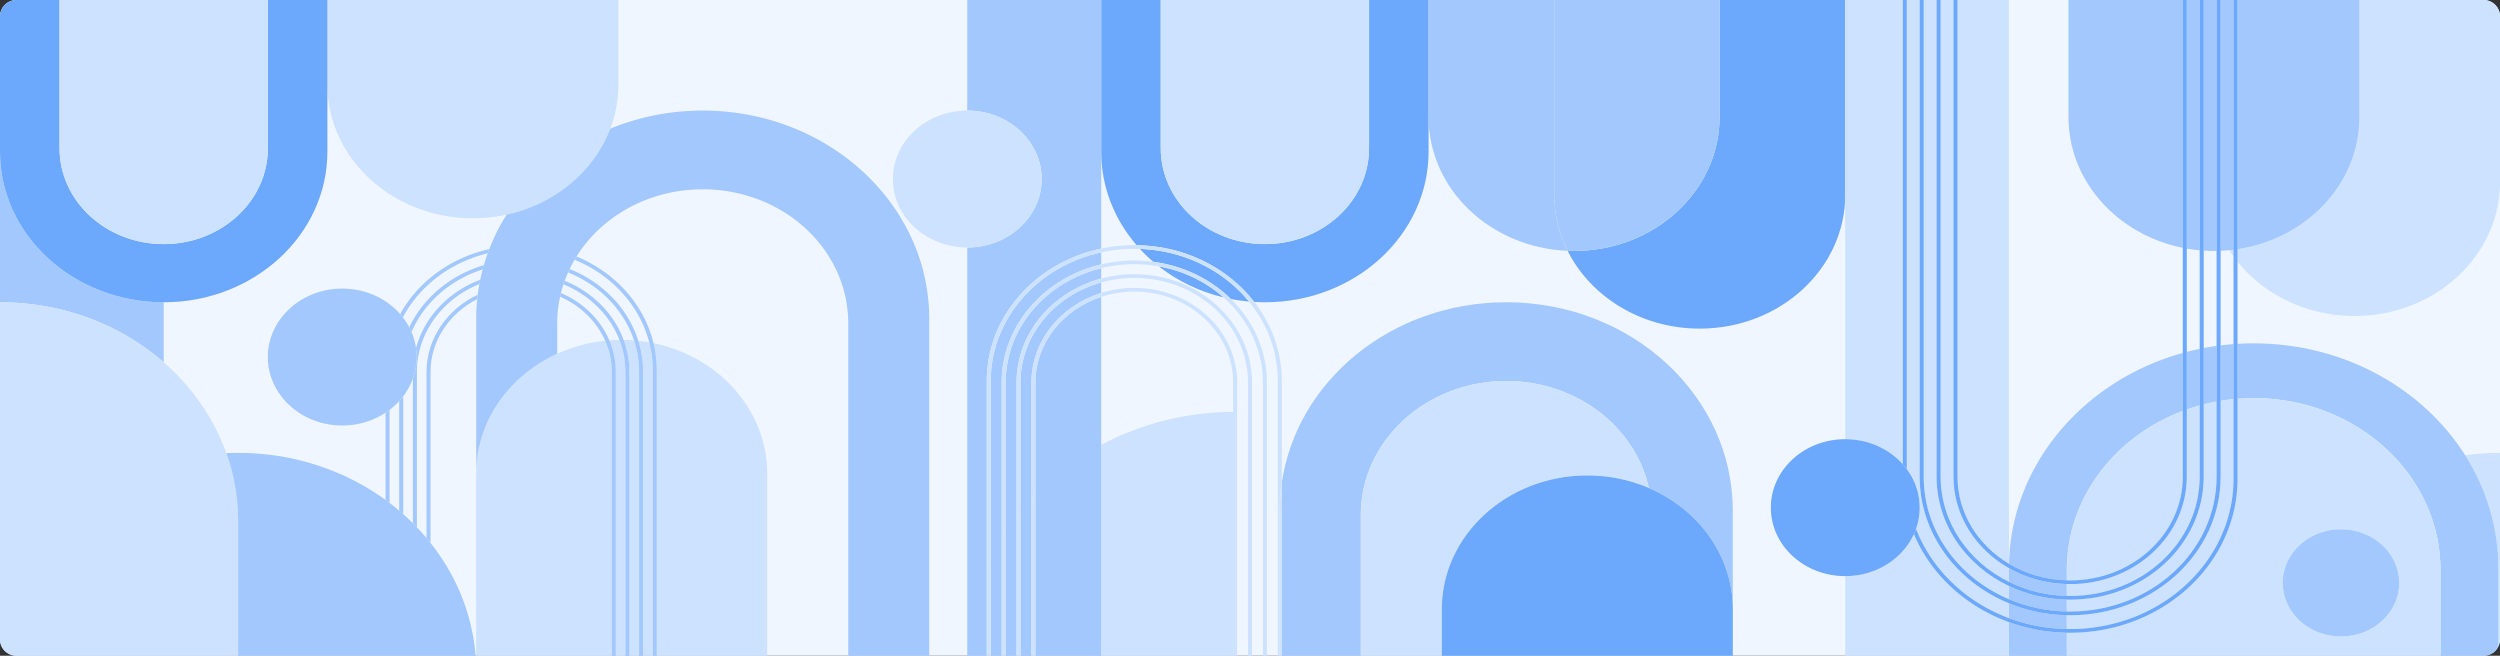 <svg xmlns="http://www.w3.org/2000/svg" width="1220" height="320" fill="none" viewBox="0 0 1220 320">
  <rect x="0" y="0" width="1220" height="320" fill="#333333" stroke="none"/>
  <g class="Banner">
    <g class="Group 3011" clip-path="url(#a)">
      <path fill="#F0F6FF" d="M1220 0H0v319.988h1220V0Z" class="Vector"/>
      <path fill="#CCE2FF" d="M1203 222.151c10.3 16.239 16.2 35.128 16.2 55.282v42.555h.8v-98.976c-5.77 0-11.45.396-17 1.145v-.006Z" class="Vector"/>
      <g class="Group">
        <path fill="#A2C8FE" d="M1083.66 195.59a97.98 97.98 0 0 1 6.3-.821v-26.838c-2.12.156-4.22.371-6.3.629v27.03Zm-103.3 124.398h28.25v-11.234c-9.953-.179-19.474-1.99-28.25-5.167v16.401Zm.033-44.857c8.169 4.874 17.833 7.793 28.217 8.075v-5.036c0-35.062 23.38-65.1 56.58-77.635v-28.294c-48.33 13.434-83.713 54.28-84.797 102.89Zm86.757-75.309a93.451 93.451 0 0 1 6.3-1.984v-27.599c-2.12.437-4.22.923-6.3 1.468v28.115Zm8.26-2.506c2.07-.527 4.16-.989 6.29-1.384v-27.126c-2.12.294-4.21.641-6.29 1.037v27.473Zm-95.05 95.109c8.626 3.657 18.179 5.779 28.25 5.989v-5.797c-10.168-.228-19.754-2.602-28.25-6.642v6.45Z" class="Vector"/>
        <path fill="#A2C8FE" d="M980.36 277.439v6.504c8.45 4.178 18.049 6.642 28.25 6.876v-5.791c-10.345-.264-19.996-3.069-28.25-7.763v.174Zm0 24.206c8.75 3.255 18.277 5.125 28.25 5.311v-6.738c-10.044-.198-19.591-2.254-28.25-5.809v7.236ZM1203 222.151c-20.7-32.652-59.17-54.598-103.21-54.598h-.02c-2.64 0-5.25.09-7.85.24v26.795c2.59-.203 5.21-.311 7.87-.311 30.7 0 57.86 13.967 74.38 35.373 10.58 13.698 16.79 30.441 16.79 48.52v41.818h28.24v-42.555c0-20.154-5.9-39.043-16.2-55.282Z" class="Vector"/>
      </g>
      <path fill="#CCE2FF" d="M537.395 217.08v102.908h64.384V200.979c-23.436.155-45.415 5.994-64.384 16.101Z" class="Vector"/>
      <g class="Group">
        <path fill="#CCE2FF" d="M311.508 166.312a50.7 50.7 0 0 1 2.337 15.238v138.438h4.708V180.783c0-4.724-.607-9.321-1.743-13.727a76.407 76.407 0 0 0-5.302-.744Z" class="Vector"/>
        <path fill="#CCE2FF" d="M304.351 165.899a45.03 45.03 0 0 1 2.814 15.645v138.444h4.721V181.55c0-5.371-.868-10.55-2.488-15.43a78.54 78.54 0 0 0-5.047-.221Zm14.568 1.558a56.579 56.579 0 0 1 1.593 13.326v139.205h53.885v-88.773c0-31.178-23.73-57.248-55.478-63.764v.006Zm-46.995 5.185c-23.43 10.677-39.539 32.892-39.539 58.579v88.773h66.154V181.55a37.721 37.721 0 0 0-3.219-15.238 75.11 75.11 0 0 0-23.403 6.336l.007-.006Z" class="Vector"/>
        <path fill="#CCE2FF" d="M297.351 166.12a39.449 39.449 0 0 1 3.147 15.424v138.444h4.702V181.544a43.478 43.478 0 0 0-2.919-15.645 74.913 74.913 0 0 0-4.93.227v-.006Z" class="Vector"/>
      </g>
      <path fill="#A2C8FE" d="M735.073 185.926c34.327 0 62.967 22.42 69.575 52.213 24.2 10.412 40.962 33.006 40.962 59.208v-48.13c0-56.175-49.49-101.716-110.544-101.716-56.052 0-102.355 38.389-109.558 88.156v84.331h38.559v-68.727c0-36.081 31.787-65.335 71.006-65.335Z" class="Vector"/>
      <path fill="#CCE2FF" d="M774.605 232.018c10.735 0 20.915 2.2 30.044 6.121-6.602-29.793-35.242-52.213-69.576-52.213-39.218 0-71.005 29.254-71.005 65.335v68.727h39.531v-22.635c0-36.081 31.794-65.335 71.006-65.335Z" class="Vector"/>
      <path fill="#6CA8FC" d="M768.153 122.456c-1.064 0-2.122-.024-3.174-.066 11.251 22.42 35.895 37.976 64.496 37.976 39.212 0 71.006-29.254 71.006-65.335V0h-61.322v57.122c0 36.081-31.794 65.334-71.006 65.334Zm36.495 115.689c-9.122-3.927-19.302-6.121-30.044-6.121-39.211 0-71.005 29.254-71.005 65.335v22.635H845.61v-22.635c0-26.202-16.769-48.802-40.962-59.208v-.006Z" class="Vector"/>
      <path fill="#CCE2FF" d="M159.766 0v41.182c0 36.081 31.794 65.335 71.006 65.335 5.661 0 11.172-.612 16.455-1.769 23.599-5.155 42.64-21.142 50.567-41.943a60.536 60.536 0 0 0 3.99-21.623V0H159.766Z" class="Vector"/>
      <g class="Group">
        <path fill="#CCE2FF" d="M1089.96 125.154v-3.285c-.69.084-1.39.162-2.09.234a55.963 55.963 0 0 0 2.09 3.051ZM1151.42 0v57.122c0 32.478-25.76 59.418-59.5 64.477v6.108c12.93 16.066 33.68 26.484 57.09 26.484 38.86 0 70.43-28.737 70.99-64.381V0h-68.58Z" class="Vector"/>
      </g>
      <path fill="#6CA8FC" d="M597.11 145.146c-8.548-7.595-19.439-12.973-31.572-15.137 9.018 7.062 19.766 12.313 31.572 15.137Zm-42.457-25.501c23.677.336 44.579 11.186 57.437 27.707 1.711.101 3.441.155 5.178.155h.006c44.116 0 79.88-32.904 79.88-73.499V57.596c0-.155-.006-.317-.006-.473V0h-29.045v72.342c0 25.83-22.757 46.775-50.835 46.775s-50.835-20.939-50.835-46.775V0h-29.045v74.008c0 17.24 6.458 33.096 17.265 45.637Z" class="Vector"/>
      <path fill="#6CA8FC" d="M556.298 121.485a77.816 77.816 0 0 0 6.491 6.265c14.862 1.96 28.091 8.566 37.899 18.163 2.886.564 5.825.977 8.815 1.241-12.256-14.986-31.46-24.89-53.205-25.675v.006Z" class="Vector"/>
      <path fill="#CCE2FF" d="M617.267 119.117c28.078 0 50.835-20.939 50.835-46.775V0h-101.67v72.342c0 25.83 22.757 46.775 50.835 46.775Z" class="Vector"/>
      <path fill="#A2C8FE" d="M764.98 122.39c-4.179-8.32-6.51-17.588-6.51-27.359V0h-61.316v57.601c.268 34.889 30.253 63.273 67.826 64.789Z" class="Vector"/>
      <path fill="#A2C8FE" d="M764.979 122.39c1.051.042 2.109.066 3.174.066 39.211 0 71.005-29.247 71.005-65.334V0h-80.689v95.031c0 9.771 2.331 19.039 6.51 27.359Zm-67.825-64.788V0h-.006v57.123c0 .162 0 .318.006.473v.006ZM0 147.513h.007c30.938 0 59.049 11.126 79.866 29.272v-29.278C35.764 147.507 0 114.597 0 74.008v73.505Z" class="Vector"/>
      <path fill="#CCE2FF" d="M933.992 260.624c-5.485 12.055-18.421 20.52-33.512 20.52v38.845h79.88v-16.401c-21.254-7.691-38.154-23.343-46.368-42.97v.006Z" class="Vector"/>
      <g class="Group">
        <path fill="#CCE2FF" d="M936.799 232.672V0h-6.288v228.955c3.964 5.353 6.282 11.815 6.282 18.781 0 3.585-.62 7.038-1.757 10.281 7.608 19.841 24.22 35.775 45.324 43.628v-7.236c-25.669-10.526-43.561-34.21-43.561-61.737Z" class="Vector"/>
        <path fill="#CCE2FF" d="M953.307 232.672V0h-6.288v232.666c0 22.185 13.497 41.464 33.341 51.277v-6.678c-16.233-9.226-27.053-25.747-27.053-44.587v-.006ZM900.48 95.031v119.297c11.31 0 21.412 4.76 28.072 12.217V0H900.48v95.031Z" class="Vector"/>
        <path fill="#CCE2FF" d="M955.266 0v232.672c0 17.791 9.997 33.431 25.094 42.441V0h-25.094Z" class="Vector"/>
        <path fill="#CCE2FF" d="M945.06 232.666V0h-6.301v232.672c0 26.507 17.049 49.347 41.601 59.753v-6.45c-20.967-9.969-35.3-30.099-35.3-53.315v.006Z" class="Vector"/>
      </g>
      <g class="Group">
        <path fill="#A2C8FE" d="M483.497 185.866v134.128h5.309V186.706c0-27.767 20.647-51.092 48.589-57.692v-5.856c-30.9 6.701-53.898 32.232-53.898 62.708Z" class="Vector"/>
        <path fill="#A2C8FE" d="M498.02 186.7v133.288h5.309V186.7c0-20.316 14.254-37.55 34.059-43.736v-5.132c-22.782 6.36-39.368 25.831-39.368 48.868Z" class="Vector"/>
        <path fill="#A2C8FE" d="M490.765 186.7v133.288h5.302V186.7c0-24.044 17.448-44.342 41.328-50.756v-5.071c-26.844 6.552-46.63 29.061-46.63 55.821v.006Z" class="Vector"/>
        <path fill="#A2C8FE" d="M505.288 186.7v133.288h32.1V144.864c-18.701 6.108-32.1 22.527-32.1 41.836Z" class="Vector"/>
        <path fill="#A2C8FE" d="M472.031 0v53.963c20.053 0 36.306 14.956 36.306 33.407 0 18.451-16.253 33.408-36.306 33.408v199.204h9.507V185.854c0-31.477 23.867-57.823 55.857-64.561V0h-65.364Z" class="Vector"/>
      </g>
      <g class="Group">
        <path fill="#CCE2FF" d="M1089.96 233.613v-38.845c-2.13.21-4.23.48-6.3.821v37.083c0 37.316-32.88 67.564-73.43 67.564-.54 0-1.09-.006-1.62-.018v6.738c.54.012 1.08.018 1.62.018 44.03 0 79.73-32.844 79.73-73.361Z" class="Vector"/>
        <path fill="#CCE2FF" d="M1081.7 232.672v-36.735a97.53 97.53 0 0 0-6.29 1.385v35.344c0 33.119-29.18 59.975-65.18 59.975-.54 0-1.08-.006-1.62-.018v5.797c.53.012 1.08.018 1.62.018 39.47 0 71.47-29.439 71.47-65.76v-.006Z" class="Vector"/>
        <path fill="#CCE2FF" d="M1073.45 232.666v-34.822a92.883 92.883 0 0 0-6.3 1.984v32.85c0 28.923-25.48 52.374-56.92 52.374-.54 0-1.09-.006-1.62-.024v5.791c.54.012 1.08.018 1.62.018 34.92 0 63.22-26.047 63.22-58.171Z" class="Vector"/>
        <path fill="#CCE2FF" d="M1065.19 232.672v-32.137c-33.2 12.535-56.58 42.573-56.58 77.635v5.036c.54.012 1.08.036 1.62.036 30.35 0 54.96-22.642 54.96-50.57Z" class="Vector"/>
        <path fill="#CCE2FF" d="M1174.17 229.656c-16.52-21.406-43.68-35.373-74.39-35.373-2.65 0-5.27.108-7.86.311v39.019c0 41.512-36.58 75.159-81.69 75.159-.54 0-1.08-.012-1.62-.018v11.234h182.35V278.17c0-18.079-6.22-34.822-16.79-48.52v.006Zm-31.78 80.945c-15.7 0-28.43-11.708-28.43-26.155 0-.101.01-.197.01-.299.12-9.909 6.23-18.493 15.15-22.833 3.96-1.931 8.47-3.022 13.27-3.022 15.7 0 28.43 11.708 28.43 26.154 0 14.447-12.73 26.155-28.43 26.155Z" class="Vector"/>
      </g>
      <path fill="#6CA8FC" d="M130.721 0v72.342c0 25.83-22.756 46.775-50.835 46.775h-.006c-28.072 0-50.829-20.945-50.829-46.775V0H0v74.008c0 40.589 35.764 73.499 79.88 73.499h.006c44.116 0 79.88-32.904 79.88-73.499V0h-29.045Z" class="Vector"/>
      <path fill="#CCE2FF" d="M29.052 0v72.342c0 25.83 22.756 46.769 50.828 46.775h.007c28.078 0 50.834-20.939 50.834-46.775V0H29.051Zm81.394 221.144c-6.079-17.084-16.703-32.28-30.573-44.359-20.817-18.14-48.928-29.272-79.866-29.272H0v172.475h116.199V254.42a99.18 99.18 0 0 0-5.746-33.282l-.007.006Z" class="Vector"/>
      <path fill="#A2C8FE" d="M203.02 169.879a30.854 30.854 0 0 0-2.201-7.859 29.833 29.833 0 0 0-1.084-2.296 32.4 32.4 0 0 0-3.14-4.855 35.399 35.399 0 0 0-1.32-1.607c-6.653-7.577-16.833-12.433-28.254-12.433-20.053 0-36.313 14.957-36.313 33.408s16.26 33.408 36.313 33.408c7.881 0 15.169-2.32 21.117-6.241a38.75 38.75 0 0 0 1.959-1.373 34.816 34.816 0 0 0 6.667-6.647 32.314 32.314 0 0 0 4.702-8.591 30.925 30.925 0 0 0 1.861-10.55c0-1.481-.118-2.931-.32-4.358l.013-.006Z" class="Vector"/>
      <g class="Group">
        <path fill="#A2C8FE" d="M188.146 243.972c.659.48 1.312.959 1.958 1.451v-45.398c-.633.48-1.292.936-1.958 1.373v42.574Zm7.13-90.709a35.35 35.35 0 0 1 1.319 1.606c8.117-15.274 23.175-26.856 41.399-31.25.249-.683.503-1.361.764-2.032-19.014 4.22-34.83 15.994-43.482 31.676Z" class="Vector"/>
        <path fill="#A2C8FE" d="M199.736 159.719c.392.749.751 1.516 1.084 2.296 6.164-14.279 18.878-25.501 34.726-30.537.183-.695.372-1.385.574-2.074-16.337 4.826-29.599 15.976-36.384 30.315Zm-4.924 89.492c.66.558 1.313 1.121 1.959 1.697v-57.524a32.494 32.494 0 0 1-1.959 2.349v53.478Z" class="Vector"/>
        <path fill="#A2C8FE" d="M203.021 169.879a31.1 31.1 0 0 1 .32 4.358c0 3.687-.66 7.236-1.862 10.551v70.531c.66.66 1.313 1.325 1.959 1.996v-75.77c0-19.189 12.551-35.674 30.508-42.909a118.1 118.1 0 0 1 .411-2.116c-15.469 5.814-27.275 18.181-31.336 33.359Z" class="Vector"/>
        <path fill="#A2C8FE" d="M208.146 181.544v81.022c.667.792 1.32 1.595 1.959 2.398v-83.42c0-15.316 9.201-28.648 22.79-35.589.071-.726.156-1.445.248-2.164-14.843 7.067-24.997 21.316-24.997 37.753Z" class="Vector"/>
      </g>
      <path fill="#A2C8FE" d="M210.105 264.964a109.626 109.626 0 0 0-6.667-7.649c-.647-.671-1.3-1.337-1.959-1.996a116.472 116.472 0 0 0-4.702-4.418 122.73 122.73 0 0 0-1.959-1.696 114.157 114.157 0 0 0-4.708-3.783c-.646-.491-1.299-.971-1.958-1.451-19.786-14.375-44.776-22.959-71.946-22.959h-.007c-1.926 0-3.84.048-5.74.132a98.955 98.955 0 0 1 5.747 33.282v65.568h115.872c-1.633-20.489-9.54-39.366-21.967-55.024l-.006-.006ZM342.929 53.963c-16.083 0-31.356 3.165-45.141 8.842-7.927 20.8-26.962 36.788-50.567 41.943a97.391 97.391 0 0 0-8.463 16.833 129.1 129.1 0 0 0-.764 2.032 98.012 98.012 0 0 0-1.88 5.791 92.96 92.96 0 0 0-2.175 9.232 89.298 89.298 0 0 0-.796 5.155 93.936 93.936 0 0 0-.751 11.887v75.543c0-25.687 16.109-47.902 39.538-58.579v-14.92c0-4.424.483-8.746 1.391-12.924a57.747 57.747 0 0 1 1.652-6.043c.189-.581.392-1.157.594-1.732a63.535 63.535 0 0 1 2.416-5.737 66.615 66.615 0 0 1 3.363-6.114c12.256-19.596 35.248-32.79 61.583-32.79 39.218 0 71.006 29.253 71.006 65.334v162.266h39.538v-164.31c0-56.175-49.49-101.715-110.544-101.715v.006Z" class="Vector"/>
      <g class="Group">
        <path fill="#A2C8FE" d="M318.919 167.457c-4.591-18.925-18.754-34.528-37.573-42.279a48.78 48.78 0 0 0-.954 1.582c18.075 7.392 31.749 22.24 36.417 40.296a54.858 54.858 0 0 1 1.744 13.727v139.205h1.959V180.783c0-4.58-.555-9.04-1.593-13.326Z" class="Vector"/>
        <path fill="#A2C8FE" d="M277.976 131.286c-.261.552-.522 1.103-.77 1.661 15.371 6.132 27.255 18.259 32.185 33.174a49.093 49.093 0 0 1 2.488 15.429v138.438h1.959V181.55a50.7 50.7 0 0 0-2.337-15.238c-4.95-15.753-17.383-28.582-33.525-35.026Z" class="Vector"/>
        <path fill="#A2C8FE" d="M275.567 137.023a53.62 53.62 0 0 0-.594 1.733c12.694 5.191 22.639 15.016 27.314 27.149a43.358 43.358 0 0 1 2.919 15.646v138.443h1.959V181.551c0-5.479-.999-10.737-2.815-15.646-4.779-12.936-15.305-23.421-28.783-28.876v-.006Z" class="Vector"/>
        <path fill="#A2C8FE" d="M273.738 142.994a54.26 54.26 0 0 0-.417 1.804c9.958 4.364 17.852 12.055 22.012 21.514a37.721 37.721 0 0 1 3.219 15.238v138.444h1.959V181.55c0-5.443-1.123-10.64-3.147-15.424-4.336-10.232-12.851-18.535-23.619-23.132h-.007Z" class="Vector"/>
      </g>
      <path fill="#CCE2FF" d="M472.03 53.963c-20.053 0-36.312 14.956-36.312 33.407 0 18.451 16.259 33.408 36.312 33.408 20.054 0 36.306-14.957 36.306-33.408 0-18.45-16.252-33.407-36.306-33.407Zm153.478 181.7v-49.797c0-14.368-4.976-27.664-13.419-38.514a91.186 91.186 0 0 1-2.579-.186c8.815 10.778 14.039 24.176 14.039 38.706V320h.98v-70.771c0-4.598.339-9.124.979-13.56v-.006Zm-71.985-114.232c.934 0 1.855.024 2.775.054a64.936 64.936 0 0 1-1.645-1.846c-.379 0-.751-.012-1.13-.012-5.544 0-10.944.575-16.128 1.672v1.853a76.186 76.186 0 0 1 16.128-1.721Z" class="Vector"/>
      <path fill="#CCE2FF" d="M624.529 249.223v70.771h.979v-84.331a94.903 94.903 0 0 0-.979 13.56ZM609.51 147.16c.856.078 1.718.138 2.579.186-12.857-16.521-33.759-27.371-57.436-27.707.535.623 1.09 1.235 1.645 1.846 21.751.78 40.949 10.683 53.206 25.675h.006Zm-126.013 38.706c0-30.476 22.998-56.007 53.897-62.708v-1.853c-31.99 6.738-55.856 33.084-55.856 64.561v90.32a112.348 112.348 0 0 1 1.959-4.232v-86.088Z" class="Vector"/>
      <path fill="#CCE2FF" d="M481.538 276.186v43.809h1.959v-48.041a112.348 112.348 0 0 0-1.959 4.232Zm119.15-130.267a89.425 89.425 0 0 1-3.578-.773c11.825 10.502 19.178 25.237 19.178 41.554v133.288h1.959V186.7c0-15.778-6.674-30.123-17.559-40.781Zm-47.158-18.775c-5.57 0-10.977.647-16.135 1.864v1.865a67.912 67.912 0 0 1 16.135-1.931c4.107 0 8.123.366 12.008 1.061a77.767 77.767 0 0 1-2.749-2.254 70.435 70.435 0 0 0-9.259-.611v.006Z" class="Vector"/>
      <path fill="#CCE2FF" d="M562.789 127.749a78.057 78.057 0 0 0 2.749 2.254c12.132 2.164 23.024 7.542 31.572 15.137 1.181.282 2.376.539 3.578.773-9.808-9.603-23.037-16.203-37.899-18.164ZM488.806 186.7v75.609c.64-1.043 1.286-2.074 1.959-3.1V186.7c0-26.766 19.785-49.269 46.63-55.821v-1.865c-27.935 6.594-48.589 29.925-48.589 57.692v-.006Z" class="Vector"/>
      <path fill="#CCE2FF" d="M488.806 262.309v57.686h1.959v-60.78a111.56 111.56 0 0 0-1.959 3.1v-.006Zm64.717-128.481c-5.602 0-11.016.743-16.128 2.116v1.888a59.904 59.904 0 0 1 16.128-2.2c30.651 0 55.498 22.863 55.498 51.068v133.288h1.959V186.7c0-29.2-25.728-52.872-57.457-52.872ZM496.06 186.7v65.064c.64-.833 1.293-1.66 1.959-2.475V186.7c0-23.043 16.586-42.508 39.369-48.868v-1.888c-23.88 6.414-41.328 26.712-41.328 50.756Z" class="Vector"/>
      <path fill="#CCE2FF" d="M496.06 251.764v68.224h1.959v-70.699c-.666.815-1.319 1.642-1.959 2.475Zm57.47-111.258c-5.648 0-11.075.869-16.142 2.452v1.9a51.935 51.935 0 0 1 16.142-2.554c26.642 0 48.243 19.872 48.243 44.39v14.279c.326 0 .646-.012.973-.012v119.021h.986V186.694c0-25.513-22.476-46.194-50.202-46.194v.006Z" class="Vector"/>
      <path fill="#CCE2FF" d="M601.772 200.979v119.009h.973V200.967c-.326 0-.646.012-.973.012ZM503.329 186.7v56.498c.646-.695 1.299-1.379 1.959-2.062V186.7c0-19.309 13.399-35.728 32.1-41.836v-1.9c-19.805 6.186-34.059 23.426-34.059 43.736Z" class="Vector"/>
      <path fill="#CCE2FF" d="M503.329 243.192v76.796h1.959V241.13c-.66.683-1.313 1.367-1.959 2.062Z" class="Vector"/>
      <path fill="#A2C8FE" d="M1142.39 258.292c-4.8 0-9.31 1.097-13.27 3.022-8.93 4.34-15.03 12.924-15.15 22.833 0 .102-.01.198-.01.3 0 14.447 12.73 26.154 28.43 26.154 15.69 0 28.43-11.707 28.43-26.154s-12.73-26.155-28.43-26.155Z" class="Vector"/>
      <g class="Group">
        <path fill="#A2C8FE" d="M1009.41 57.122c0 31.273 23.88 57.409 55.78 63.824V0h-55.78v57.122Zm66-57.122v122.294c1.65.108 3.32.162 5.01.162.43 0 .85-.006 1.28-.012V0h-6.29Zm-8.26 121.311c2.07.36 4.17.642 6.3.828V0h-6.3v121.311Zm16.51-6.863v7.936c1.41-.06 2.82-.156 4.21-.287.7-.066 1.4-.144 2.09-.234V0h-6.3v114.448ZM1091.92 0v121.599c33.74-5.059 59.5-31.999 59.5-64.477V0h-59.5Z" class="Vector"/>
      </g>
      <path fill="#6CA8FC" d="M930.512 228.955a34.238 34.238 0 0 0-1.959-2.41c-6.661-7.457-16.763-12.217-28.072-12.217-20.053 0-36.313 14.957-36.313 33.408s16.26 33.407 36.313 33.407c15.09 0 28.026-8.47 33.511-20.519.385-.851.731-1.72 1.045-2.607a30.963 30.963 0 0 0 1.756-10.281c0-6.966-2.318-13.428-6.281-18.781Z" class="Vector"/>
      <g class="Group">
        <path fill="#6CA8FC" d="M928.552 226.545a32.914 32.914 0 0 1 1.959 2.41V0h-1.959v226.545ZM1089.96 0v233.613c0 40.517-35.69 73.361-79.73 73.361-.54 0-1.08-.012-1.62-.018-9.973-.186-19.5-2.05-28.25-5.311-21.104-7.853-37.723-23.787-45.324-43.628a32.784 32.784 0 0 1-1.044 2.607c8.214 19.626 25.114 35.278 46.368 42.969 8.776 3.177 18.297 4.987 28.25 5.167.54.012 1.08.018 1.62.018 45.11 0 81.69-33.653 81.69-75.159V0h-1.96Z" class="Vector"/>
        <path fill="#6CA8FC" d="M980.36 294.409c8.659 3.555 18.205 5.611 28.25 5.809.53.012 1.08.018 1.62.018 40.55 0 73.43-30.248 73.43-67.564V0h-1.96v232.672c0 36.321-32 65.76-71.47 65.76-.54 0-1.09-.006-1.62-.018-10.071-.204-19.624-2.332-28.25-5.989-24.552-10.406-41.601-33.246-41.601-59.753V0H936.8v232.672c0 27.527 17.891 51.205 43.56 61.737Z" class="Vector"/>
        <path fill="#6CA8FC" d="M980.36 285.975c8.496 4.04 18.081 6.414 28.25 6.642.54.012 1.08.018 1.62.018 36 0 65.18-26.85 65.18-59.975V0h-1.96v232.666c0 32.124-28.3 58.171-63.22 58.171-.54 0-1.08-.006-1.62-.018-10.201-.24-19.8-2.698-28.25-6.876-19.844-9.813-33.341-29.092-33.341-51.277V0h-1.959v232.666c0 23.21 14.333 43.346 35.3 53.315v-.006Z" class="Vector"/>
        <path fill="#6CA8FC" d="M980.36 277.259c8.254 4.688 17.905 7.493 28.25 7.763.53.012 1.08.024 1.62.024 31.44 0 56.92-23.451 56.92-52.374V0h-1.96v232.672c0 27.928-24.61 50.57-54.96 50.57-.54 0-1.08-.024-1.62-.036-10.391-.276-20.048-3.202-28.217-8.075l-.033-.018c-15.097-9.016-25.094-24.65-25.094-42.441V0h-1.959v232.672c0 18.846 10.82 35.361 27.053 44.587Z" class="Vector"/>
      </g>
    </g>
  </g>
  <defs>
    <clipPath id="a" class="a">
      <path fill="#fff" d="M0 8a8 8 0 0 1 8-8h1204a8 8 0 0 1 8 8v304a8 8 0 0 1-8 8H8a8 8 0 0 1-8-8V8Z"/>
    </clipPath>
  </defs>
</svg>